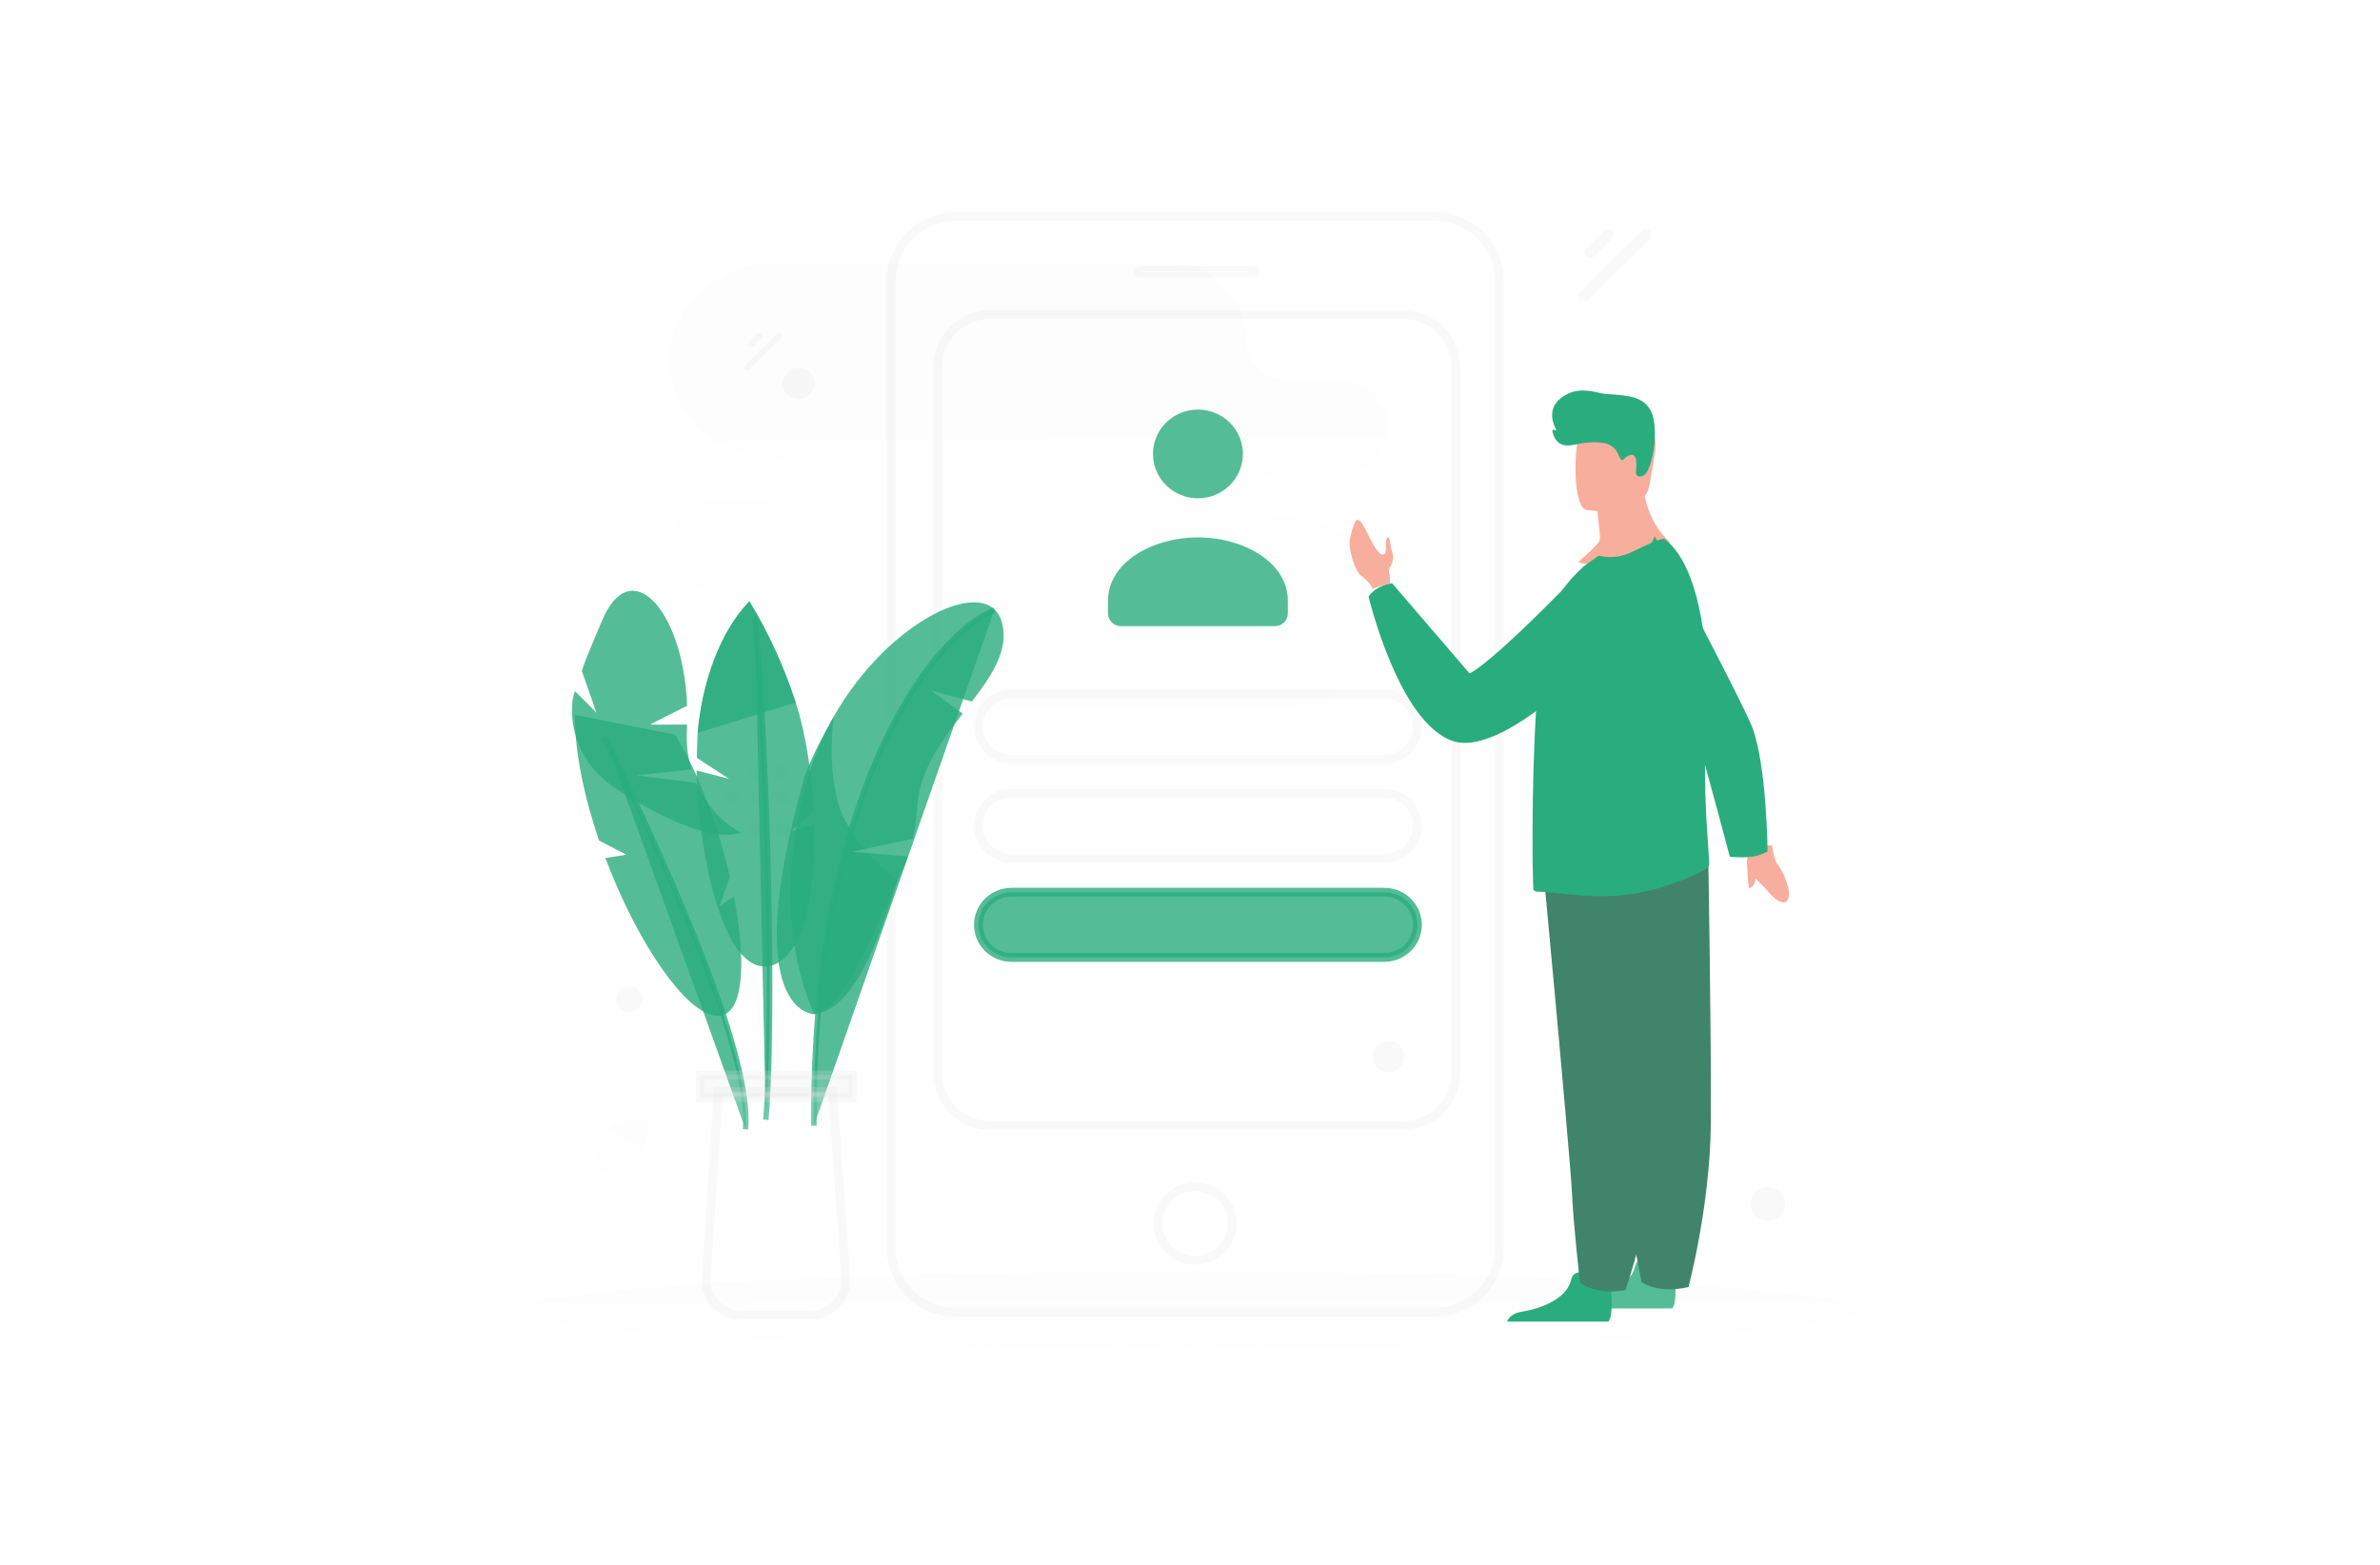 <svg width="1081" height="711" viewBox="0 0 1081 711" fill="none" xmlns="http://www.w3.org/2000/svg">
<g clip-path="url(#clip0_41_56)">
<path d="M539.899 613.367C708.06 613.367 844.381 605.351 844.381 595.462C844.381 585.574 708.06 577.558 539.899 577.558C371.739 577.558 235.418 585.574 235.418 595.462C235.418 605.351 371.739 613.367 539.899 613.367Z" fill="url(#paint0_linear_41_56)" fill-opacity="0.2"/>
<path fill-rule="evenodd" clip-rule="evenodd" d="M349.502 119.685C324.686 119.685 304.384 139.64 304.384 164.035C304.384 188.429 324.686 208.385 349.502 208.385C354.48 208.385 358.558 212.392 358.558 217.286C358.558 222.18 354.48 226.188 349.502 226.188H325.894C313.788 226.188 303.881 235.926 303.881 247.826C303.881 259.726 313.788 269.464 325.894 269.464C336.364 269.464 344.931 277.886 344.931 288.178C344.931 306.956 360.562 322.32 379.665 322.32H583.557C608.375 322.32 628.676 302.365 628.676 277.97C628.676 253.576 608.375 233.62 583.557 233.62H579.194C574.215 233.62 570.137 229.617 570.137 224.719C570.137 219.825 574.21 215.817 579.194 215.817H608.571C620.677 215.817 630.583 206.079 630.583 194.179C630.583 182.293 620.702 172.566 608.616 172.541H584.977C574.507 172.541 565.94 164.119 565.94 153.827C565.94 135.049 550.309 119.685 531.207 119.685H349.502Z" fill="url(#paint1_linear_41_56)" fill-opacity="0.2"/>
<path d="M661.62 100.078C661.008 99.861 660.389 99.665 659.764 99.489C659.558 99.43 659.352 99.368 659.146 99.316C658.702 99.205 658.256 99.1 657.809 99C657.595 98.952 657.381 98.913 657.164 98.873C656.716 98.791 656.266 98.716 655.815 98.65C655.551 98.614 655.287 98.581 655.022 98.55C654.83 98.528 654.638 98.507 654.443 98.488C654.14 98.46 653.836 98.438 653.532 98.42C653.371 98.411 653.211 98.395 653.05 98.389C652.582 98.367 652.11 98.355 651.635 98.355H434.108C432.613 98.351 431.12 98.462 429.642 98.689C429.159 98.763 428.678 98.848 428.199 98.944C415.785 101.451 406.23 111.718 404.928 124.395C404.827 125.381 404.776 126.371 404.777 127.361V567.049C404.777 579.604 412.841 590.292 424.128 594.332C424.178 594.351 424.229 594.366 424.279 594.382C424.839 594.577 425.408 594.756 425.981 594.917C426.189 594.977 426.393 595.039 426.603 595.092C426.824 595.147 427.044 595.201 427.264 595.253C427.487 595.305 427.714 595.358 427.94 595.408C428.154 595.454 428.368 595.495 428.585 595.535C429.033 595.617 429.482 595.692 429.932 595.758C430.192 595.796 430.457 595.826 430.723 595.857C430.915 595.878 431.108 595.901 431.302 595.919C431.605 595.947 431.91 595.969 432.215 595.987C432.375 595.997 432.536 596.012 432.695 596.018C433.164 596.04 433.636 596.053 434.112 596.053H651.641C652.654 596.053 653.654 596.003 654.642 595.903C668.445 594.518 679.422 583.662 680.825 570.01C680.925 569.033 680.975 568.044 680.975 567.043V127.361C680.969 114.806 672.905 104.116 661.62 100.078Z" fill="white" fill-opacity="0.2" stroke="#E1E4E5" stroke-opacity="0.2" stroke-width="4"/>
<path d="M542.872 572.424C552.212 572.424 559.783 564.955 559.783 555.741C559.783 546.528 552.212 539.058 542.872 539.058C533.533 539.058 525.963 546.528 525.963 555.741C525.963 564.955 533.533 572.424 542.872 572.424Z" fill="white" fill-opacity="0.2" stroke="#E1E4E5" stroke-opacity="0.2" stroke-width="4"/>
<path d="M569.647 121.986H517.508C516.73 121.986 516.099 122.609 516.099 123.376C516.099 124.144 516.73 124.766 517.508 124.766H569.647C570.425 124.766 571.056 124.144 571.056 123.376C571.056 122.609 570.425 121.986 569.647 121.986Z" fill="white" fill-opacity="0.2" stroke="#E1E4E5" stroke-opacity="0.2" stroke-width="2.346"/>
<path d="M637.218 142.84H449.936C436.669 142.84 425.914 153.451 425.914 166.54V487.554C425.914 500.643 436.669 511.254 449.936 511.254H637.218C650.485 511.254 661.241 500.643 661.241 487.554V166.54C661.241 153.451 650.485 142.84 637.218 142.84Z" fill="white" fill-opacity="0.2" stroke="#E1E4E5" stroke-opacity="0.2" stroke-width="4"/>
<path fill-rule="evenodd" clip-rule="evenodd" d="M503.266 272.902V278.65C503.267 280.176 503.883 281.638 504.976 282.716C506.07 283.794 507.553 284.4 509.099 284.4H579.107C580.654 284.4 582.137 283.794 583.23 282.716C584.324 281.638 584.94 280.176 584.941 278.65V272.81C584.941 255.413 564.767 244.11 544.103 244.11C523.439 244.11 503.266 255.418 503.266 272.81M529.665 191.945C521.691 199.812 521.691 212.568 529.665 220.435C537.639 228.302 550.568 228.302 558.542 220.435C566.516 212.568 566.516 199.812 558.542 191.945C550.568 184.078 537.639 184.078 529.665 191.945Z" fill="#2AAD7E" fill-opacity="0.8"/>
<path d="M628.782 315.21H459.425C451.133 315.21 444.411 321.842 444.411 330.022C444.411 338.203 451.133 344.835 459.425 344.835H628.782C637.074 344.835 643.796 338.203 643.796 330.022C643.796 321.842 637.074 315.21 628.782 315.21Z" fill="white" fill-opacity="0.2" stroke="#E1E4E5" stroke-opacity="0.2" stroke-width="4"/>
<path d="M628.782 360.24H459.425C451.133 360.24 444.411 366.872 444.411 375.052C444.411 383.233 451.133 389.865 459.425 389.865H628.782C637.074 389.865 643.796 383.233 643.796 375.052C643.796 366.872 637.074 360.24 628.782 360.24Z" fill="white" fill-opacity="0.2" stroke="#E1E4E5" stroke-opacity="0.2" stroke-width="4"/>
<path d="M628.782 405.27H459.425C451.133 405.27 444.411 411.902 444.411 420.082C444.411 428.263 451.133 434.895 459.425 434.895H628.782C637.074 434.895 643.796 428.263 643.796 420.082C643.796 411.902 637.074 405.27 628.782 405.27Z" fill="#2AAD7E" fill-opacity="0.8" stroke="#2AAD7E" stroke-opacity="0.8" stroke-width="4"/>
<path fill-rule="evenodd" clip-rule="evenodd" d="M380.5 365.937H377.143C376.331 365.937 375.678 365.286 375.678 364.492V361.18C375.678 360.379 376.338 359.734 377.143 359.734H380.5C381.305 359.734 381.965 360.386 381.965 361.18V364.492C381.973 365.286 381.312 365.937 380.5 365.937ZM368.86 365.937H365.503C364.698 365.937 364.038 365.286 364.038 364.492V361.18C364.038 360.379 364.698 359.734 365.503 359.734H368.86C369.665 359.734 370.325 360.386 370.325 361.18V364.492C370.325 365.286 369.665 365.937 368.86 365.937ZM357.214 365.937H353.857C353.052 365.937 352.392 365.286 352.392 364.492V361.18C352.392 360.379 353.052 359.734 353.857 359.734H357.214C358.019 359.734 358.679 360.386 358.679 361.18V364.492C358.685 365.286 358.025 365.937 357.214 365.937ZM345.574 365.937H342.217C341.412 365.937 340.752 365.286 340.752 364.492V361.18C340.752 360.379 341.412 359.734 342.217 359.734H345.574C346.386 359.734 347.046 360.386 347.046 361.18V364.492C347.042 364.875 346.885 365.241 346.61 365.512C346.335 365.782 345.963 365.935 345.574 365.937ZM333.934 365.937H330.577C329.765 365.937 329.104 365.286 329.104 364.492V361.18C329.104 360.379 329.765 359.734 330.577 359.734H333.934C334.739 359.734 335.4 360.386 335.4 361.18V364.492C335.4 365.286 334.739 365.937 333.934 365.937ZM368.434 353.416H365.077C364.272 353.416 363.611 352.764 363.611 351.97V348.651C363.611 347.857 364.272 347.205 365.077 347.205H368.434C369.246 347.205 369.899 347.857 369.899 348.651V351.963C369.9 352.153 369.863 352.342 369.79 352.519C369.717 352.695 369.609 352.855 369.473 352.99C369.337 353.125 369.175 353.233 368.997 353.305C368.818 353.378 368.627 353.416 368.434 353.416ZM356.794 353.416H353.437C352.632 353.416 351.971 352.764 351.971 351.97V348.651C351.971 347.857 352.632 347.205 353.437 347.205H356.794C357.598 347.205 358.259 347.857 358.259 348.651V351.963C358.26 352.153 358.223 352.342 358.15 352.519C358.077 352.695 357.969 352.855 357.833 352.99C357.697 353.125 357.535 353.233 357.357 353.305C357.178 353.378 356.987 353.416 356.794 353.416ZM345.154 353.416H341.797C340.986 353.416 340.325 352.764 340.325 351.97V348.651C340.325 347.857 340.986 347.205 341.797 347.205H345.154C345.96 347.205 346.619 347.857 346.619 348.651V351.963C346.619 352.764 345.96 353.416 345.154 353.416ZM357.214 379.39H353.857C353.052 379.39 352.392 378.738 352.392 377.944V374.632C352.392 373.831 353.052 373.186 353.857 373.186H357.214C358.019 373.186 358.679 373.838 358.679 374.632V377.944C358.685 378.738 358.025 379.39 357.214 379.39ZM345.574 379.39H342.217C341.412 379.39 340.752 378.738 340.752 377.944V374.632C340.752 373.831 341.412 373.186 342.217 373.186H345.574C346.386 373.186 347.046 373.838 347.046 374.632V377.944C347.042 378.327 346.885 378.694 346.61 378.964C346.335 379.235 345.963 379.387 345.574 379.39Z" fill="#E1E4E5" fill-opacity="0.2"/>
<path d="M721.373 136.148L749.241 108.654C750.255 107.653 750.255 106.031 749.241 105.03L749.24 105.029C748.225 104.028 746.58 104.028 745.566 105.029L717.698 132.523C716.683 133.524 716.683 135.146 717.698 136.147L717.699 136.148C718.713 137.149 720.358 137.149 721.373 136.148Z" fill="#E1E4E5" fill-opacity="0.2"/>
<path d="M724.102 116.463L732.139 108.534C733.154 107.533 733.154 105.91 732.139 104.909L732.138 104.908C731.124 103.907 729.479 103.907 728.464 104.908L720.427 112.837C719.412 113.838 719.412 115.461 720.427 116.462L720.428 116.463C721.442 117.464 723.087 117.464 724.102 116.463Z" fill="#E1E4E5" fill-opacity="0.2"/>
<path d="M340.401 167.819L355.008 153.409C355.54 152.884 355.54 152.033 355.008 151.508C354.476 150.984 353.613 150.984 353.082 151.508L338.475 165.919C337.943 166.444 337.943 167.295 338.475 167.819C339.007 168.344 339.869 168.344 340.401 167.819Z" fill="#E1E4E5" fill-opacity="0.2"/>
<path d="M341.831 157.502L346.044 153.346C346.576 152.821 346.576 151.97 346.044 151.446C345.512 150.921 344.65 150.921 344.118 151.446L339.905 155.602C339.373 156.126 339.373 156.977 339.905 157.502C340.437 158.027 341.299 158.027 341.831 157.502Z" fill="#E1E4E5" fill-opacity="0.2"/>
<path d="M623.377 479.925C623.377 483.852 626.603 487.035 630.583 487.035C634.564 487.035 637.79 483.852 637.79 479.925C637.79 475.998 634.564 472.815 630.583 472.815C626.603 472.815 623.377 475.998 623.377 479.925Z" fill="#E1E4E5" fill-opacity="0.2"/>
<path d="M355.529 174.195C355.529 178.122 358.755 181.305 362.735 181.305C366.716 181.305 369.942 178.122 369.942 174.195C369.942 170.268 366.716 167.085 362.735 167.085C358.755 167.085 355.529 170.268 355.529 174.195Z" fill="#E1E4E5" fill-opacity="0.2"/>
<path d="M287.424 459.515C290.576 458.682 292.446 455.486 291.602 452.376C290.757 449.266 287.517 447.421 284.365 448.254C281.214 449.087 279.343 452.284 280.188 455.393C281.032 458.503 284.272 460.348 287.424 459.515Z" fill="#E1E4E5" fill-opacity="0.2"/>
<path d="M612.949 247.544C613.675 253.08 615.619 259.754 618.766 262.021C622.335 264.594 623.438 267.325 623.438 267.325L627.065 266.223L631.401 264.904C631.401 264.904 631.407 264.467 631.381 263.741C631.348 262.782 631.27 261.826 631.148 260.874C631.148 260.874 630.322 259.12 631.481 257.416C632.639 255.716 633.171 252.797 632.355 250.758C631.544 248.726 631.375 244.121 630.607 244.084C628.748 243.982 630.022 250.542 628.996 251.466C628.072 252.31 627.282 251.77 627.141 251.654L627.112 251.631C622.609 248.312 619.279 235.201 616.216 236.173C615.075 236.533 612.635 245.187 612.949 247.544ZM796.008 383.781C796.008 383.781 792.164 390.345 793.885 394.131C795.603 397.919 801.562 402.968 803.099 404.949C804.63 406.927 809.829 412.151 811.924 408.789C814.017 405.435 810.32 396.514 807.757 393.152C805.197 389.782 804.954 384.002 804.954 384.002L796.008 383.781Z" fill="#F8AE9D"/>
<path d="M793.548 393.038C793.548 393.038 793.841 400.271 794.189 402.201C794.54 404.136 794.886 403.545 796.226 402.246C797.567 400.947 797.551 397.162 798.053 396.913C798.556 396.663 793.548 393.038 793.548 393.038Z" fill="#F8AE9D"/>
<g filter="url(#filter0_i_41_56)">
<path d="M726.302 246.753C726.302 246.753 681.459 294.442 667.498 301.914L632.326 260.955C632.326 260.955 625.724 261.411 621.591 266.905C621.591 266.905 635.236 324.673 660.134 332.673C685.032 340.674 735.791 284.426 735.791 284.426L726.302 246.753ZM684.492 596.322H730.541C732.753 593.749 731.938 584.249 731.606 581.143C731.537 580.516 731.49 580.156 731.49 580.156C731.49 580.156 715.765 568.177 713.605 577.35C713.54 577.636 713.462 577.919 713.372 578.198C710.654 586.778 698.446 590.676 691.402 591.763C686.815 592.468 685.12 594.736 684.492 596.322Z" fill="#2AAD7E"/>
</g>
<g filter="url(#filter1_i_41_56)">
<path d="M715.495 596.322H761.544C763.757 593.749 762.941 584.249 762.609 581.143C762.54 580.516 762.493 580.156 762.493 580.156C762.493 580.156 746.768 568.177 744.608 577.35C744.543 577.636 744.466 577.919 744.375 578.198C741.657 586.778 729.449 590.676 722.405 591.763C717.818 592.468 716.123 594.736 715.495 596.322Z" fill="#2AAD7E" fill-opacity="0.8"/>
</g>
<g filter="url(#filter2_i_41_56)">
<path d="M697.071 392.049C697.071 392.049 699.272 415.557 701.86 443.812C705.376 482.195 709.607 529.345 710.026 538.277C710.751 553.787 713.65 578.595 713.65 578.595C713.65 578.595 720.533 584.489 734.31 582.004C734.31 582.004 746.59 546.588 750.096 509.113L750.257 507.262C753.521 469.117 758.589 388.787 758.589 388.787L697.071 392.049Z" fill="#40846B"/>
</g>
<g filter="url(#filter3_i_41_56)">
<path d="M709.559 393.658C709.559 393.658 713.711 416.933 718.642 444.909C725.343 482.917 733.483 529.608 734.636 538.476C736.634 553.874 741.603 578.402 741.603 578.402C741.603 578.402 749.09 583.87 762.913 580.593C762.913 580.593 772.535 544.621 773.059 507.11L773.072 505.258C773.295 467.094 771.924 386.83 771.924 386.83L709.559 393.658Z" fill="#40846B"/>
</g>
<path d="M716.692 255.34C732.514 260.27 758.627 246.372 758.627 246.372C758.627 246.372 745.307 236.162 746.069 213.697L733.836 223.427L725.524 230.032C725.524 230.032 725.556 233.93 726.466 240.756C726.707 242.551 727.145 245.357 725.781 246.794C720.483 252.373 716.692 255.34 716.692 255.34Z" fill="#F8AE9D"/>
<g filter="url(#filter4_d_41_56)">
<path d="M720.686 229.666C720.686 229.666 746.826 233.952 749.28 217.849C751.735 201.746 756.759 191.455 740.174 188.038C723.589 184.623 719.398 190.281 717.255 195.46C715.114 200.638 713.952 228.136 720.686 229.666Z" fill="#F8AE9D"/>
</g>
<g filter="url(#filter5_i_41_56)">
<path d="M694.601 400.38C695.078 400.768 695.632 401.006 696.267 401.006C702.212 400.926 719.541 404.185 734.203 402.699C746.564 401.525 757.511 397.915 769.258 392.72C770.819 392.028 774.408 390.136 774.331 388.417C774.276 386.53 774.09 383.801 773.848 380.358C773.016 368.39 771.57 347.812 772.983 324.066C773.235 319.644 773.371 315.261 773.388 310.942C773.508 278.758 767.044 250.455 754.042 240.876C752.93 240.093 746.115 243.379 739.852 246.423C734.066 249.239 729.53 249.536 724.062 248.445L717.35 253.223C710.693 259.319 703.401 267.612 700.229 280.196C697.533 290.909 695.949 310.222 695.078 330.239C694.684 339.309 694.366 348.461 694.284 357.137V357.445C694.207 358.304 694.207 359.245 694.207 360.104C693.889 382.396 694.207 400.065 694.601 400.38Z" fill="#2AAD7E"/>
</g>
<g filter="url(#filter6_i_41_56)">
<path d="M799.927 387.124C794.965 387.789 789.671 387.103 789.671 387.103C789.671 387.103 777.706 341.881 776.067 337.721C774.428 333.561 735.857 283.206 735.857 283.206L755.593 241.617C755.593 241.617 796.034 317.944 799.971 328.57C806.478 346.127 806.837 384.682 806.837 384.682C806.837 384.682 803.826 386.605 799.927 387.124ZM752.221 212.081C750.798 214.984 746.67 215.413 747.05 212.211C747.483 208.567 747.478 203.8 744.475 204.686C741.472 205.573 741.32 207.946 740.086 206.562C738.854 205.178 738.832 199.341 729.89 198.93C720.949 198.524 717.317 201.595 713.163 199.789C710.675 198.709 709.596 196.051 709.132 194.092C709.001 193.538 709.41 192.763 709.786 193.195C710.141 193.604 711.034 193.579 710.779 193.103C709.205 190.155 706.849 183.719 712.851 178.924C720.883 172.508 729.068 176.708 733.714 176.983C743.955 177.595 750.568 178.2 753.91 184.837C756.681 190.344 756.205 203.948 752.221 212.081Z" fill="#2AAD7E"/>
</g>
<path d="M288.938 527.397C282.282 534.081 269.833 532.672 269.833 532.672C269.833 532.672 268.187 520.425 274.849 513.745C281.506 507.06 293.948 508.466 293.948 508.466C293.948 508.466 295.595 520.713 288.938 527.397Z" fill="url(#paint2_linear_41_56)" fill-opacity="0.2"/>
<path d="M802.943 554.58C807.255 554.58 810.75 551.131 810.75 546.877C810.75 542.624 807.255 539.175 802.943 539.175C798.631 539.175 795.135 542.624 795.135 546.877C795.135 551.131 798.631 554.58 802.943 554.58Z" fill="#E1E4E5" fill-opacity="0.2"/>
<path d="M441.434 318.661L422.808 313.623L437.242 324.148C427.593 336.689 417.565 350.239 416.65 366.223C416.33 371.441 415.69 376.388 414.624 381.005L392.63 385.712L386.898 386.929L394.246 387.531L412.352 389.034C411.088 392.718 409.593 396.177 407.855 399.379C399.732 414.447 385.481 458.205 369.95 460.657H369.935C369.462 459.724 347.225 416.582 367.755 350.599C370.408 342.122 373.943 333.938 378.302 326.178C378.439 325.924 378.577 325.683 378.714 325.442C403.649 281.504 448.855 260.195 455.043 282.601C458.443 294.872 450.792 306.405 441.434 318.661Z" fill="#2AAD7E" fill-opacity="0.8"/>
<path d="M407.856 399.41C395.617 438.206 385.481 458.236 369.951 460.687H369.935C369.31 460.687 335.29 460.205 364.89 354.765C367.374 345.938 373.913 333.969 378.302 326.209C378.44 325.953 378.577 325.713 378.714 325.472C377.372 336.585 376.763 353.141 381.701 368.133C381.701 368.133 385.1 376.568 392.63 385.741L386.898 386.959L394.245 387.561C397.888 391.696 402.4 395.906 407.856 399.41Z" fill="#2AAD7E" fill-opacity="0.8"/>
<path d="M369.706 511.348C368.623 360.585 422.884 288.391 451.645 277.113Z" fill="#2AAD7E" fill-opacity="0.8"/>
<path d="M369.706 511.348C368.623 360.585 422.884 288.391 451.645 277.113" stroke="#2AAD7E" stroke-opacity="0.8" stroke-width="2.5" stroke-miterlimit="10"/>
<path d="M369.584 368.388L359.357 377.485L369.828 374.358C370.621 405.996 364.829 436.071 349.267 438.837C328.63 442.551 317.076 388.237 316.361 349.983L331.114 353.772L316.498 344.238C316.573 341.863 316.711 334.96 316.894 332.855C318.936 310.36 326.602 287.412 340.366 273.127C348.931 287.097 356.247 303.202 361.43 319.142C365.773 332.465 368.7 350.419 369.584 368.388Z" fill="#2AAD7E" fill-opacity="0.8"/>
<path d="M316.878 332.855L361.43 319.142C356.263 303.202 348.917 287.112 340.366 273.127C326.618 287.412 318.922 310.36 316.878 332.855Z" fill="#2AAD7E" fill-opacity="0.8"/>
<path d="M342.881 280.812C348.978 344.284 351.553 465.032 347.85 508.61Z" fill="#2AAD7E" fill-opacity="0.8"/>
<path d="M342.881 280.812C348.978 344.284 351.553 465.032 347.85 508.61" stroke="#2AAD7E" stroke-opacity="0.8" stroke-width="2.5" stroke-miterlimit="10"/>
<path d="M328.995 460.806C317.229 465.558 297.46 440.31 282.249 407.229C281.368 405.287 280.505 403.337 279.658 401.38C278.002 397.537 276.437 393.656 274.964 389.741L284.459 388.223L272.098 381.816C265.438 362.283 261.064 342.012 261.094 324.69L306.621 333.682C317.443 351.185 326.267 375.531 331.495 398.282L326.816 411.59L333.37 407.139C338.567 434.16 338.079 457.153 328.995 460.806Z" fill="#2AAD7E" fill-opacity="0.8"/>
<path d="M274.552 334.704C307.963 403.74 341.326 480.355 338.628 512.97Z" fill="#2AAD7E" fill-opacity="0.8"/>
<path d="M274.552 334.704C307.963 403.74 341.326 480.355 338.628 512.97" stroke="#2AAD7E" stroke-opacity="0.8" stroke-width="2.5" stroke-miterlimit="10"/>
<path d="M336.671 378.316C336.671 378.316 323.17 371.867 316.112 355.624L289.195 352.205L313.96 349.481C312.476 344.266 311.658 338.302 312.001 331.418C312.04 330.639 312.034 329.883 312.074 329.104C305.089 329.234 296.062 329.15 295.208 329.121L312.105 320.576C310.46 277.17 286.322 250.571 273.303 282.262C270.646 288.764 267.275 296.004 264.229 304.677L270.914 323.715L261.122 313.889C260.248 316.715 260.108 317.477 259.95 319.258C258.579 334.759 266.48 349.631 279.669 358.222C296.201 368.938 321.516 382.821 336.671 378.316Z" fill="#2AAD7E" fill-opacity="0.8"/>
<path d="M320.784 580.504L326.309 495.792H378.164L384.136 580.424C384.772 589.566 377.428 597.335 368.136 597.335H336.783C327.517 597.335 320.187 589.619 320.784 580.504Z" fill="white" fill-opacity="0.2" stroke="#E1E4E5" stroke-opacity="0.2" stroke-width="4"/>
<path d="M317.955 498.557V488.29H387.041V498.557H317.955Z" fill="#E1E4E5" fill-opacity="0.2" stroke="#E1E4E5" stroke-opacity="0.2" stroke-width="4"/>
</g>
<defs>
<filter id="filter0_i_41_56" x="621.591" y="246.753" width="114.2" height="353.569" filterUnits="userSpaceOnUse" color-interpolation-filters="sRGB">
<feFlood flood-opacity="0" result="BackgroundImageFix"/>
<feBlend mode="normal" in="SourceGraphic" in2="BackgroundImageFix" result="shape"/>
<feColorMatrix in="SourceAlpha" type="matrix" values="0 0 0 0 0 0 0 0 0 0 0 0 0 0 0 0 0 0 127 0" result="hardAlpha"/>
<feOffset dy="4"/>
<feGaussianBlur stdDeviation="2"/>
<feComposite in2="hardAlpha" operator="arithmetic" k2="-1" k3="1"/>
<feColorMatrix type="matrix" values="0 0 0 0 0 0 0 0 0 0 0 0 0 0 0 0 0 0 0.25 0"/>
<feBlend mode="normal" in2="shape" result="effect1_innerShadow_41_56"/>
</filter>
<filter id="filter1_i_41_56" x="713.495" y="571.892" width="49.539" height="24.43" filterUnits="userSpaceOnUse" color-interpolation-filters="sRGB">
<feFlood flood-opacity="0" result="BackgroundImageFix"/>
<feBlend mode="normal" in="SourceGraphic" in2="BackgroundImageFix" result="shape"/>
<feColorMatrix in="SourceAlpha" type="matrix" values="0 0 0 0 0 0 0 0 0 0 0 0 0 0 0 0 0 0 127 0" result="hardAlpha"/>
<feOffset dx="-2" dy="-2"/>
<feGaussianBlur stdDeviation="2"/>
<feComposite in2="hardAlpha" operator="arithmetic" k2="-1" k3="1"/>
<feColorMatrix type="matrix" values="0 0 0 0 0 0 0 0 0 0 0 0 0 0 0 0 0 0 0.25 0"/>
<feBlend mode="normal" in2="shape" result="effect1_innerShadow_41_56"/>
</filter>
<filter id="filter2_i_41_56" x="697.071" y="388.787" width="65.519" height="197.829" filterUnits="userSpaceOnUse" color-interpolation-filters="sRGB">
<feFlood flood-opacity="0" result="BackgroundImageFix"/>
<feBlend mode="normal" in="SourceGraphic" in2="BackgroundImageFix" result="shape"/>
<feColorMatrix in="SourceAlpha" type="matrix" values="0 0 0 0 0 0 0 0 0 0 0 0 0 0 0 0 0 0 127 0" result="hardAlpha"/>
<feOffset dx="4" dy="4"/>
<feGaussianBlur stdDeviation="2"/>
<feComposite in2="hardAlpha" operator="arithmetic" k2="-1" k3="1"/>
<feColorMatrix type="matrix" values="0 0 0 0 0 0 0 0 0 0 0 0 0 0 0 0 0 0 0.25 0"/>
<feBlend mode="normal" in2="shape" result="effect1_innerShadow_41_56"/>
</filter>
<filter id="filter3_i_41_56" x="709.559" y="386.83" width="67.538" height="198.809" filterUnits="userSpaceOnUse" color-interpolation-filters="sRGB">
<feFlood flood-opacity="0" result="BackgroundImageFix"/>
<feBlend mode="normal" in="SourceGraphic" in2="BackgroundImageFix" result="shape"/>
<feColorMatrix in="SourceAlpha" type="matrix" values="0 0 0 0 0 0 0 0 0 0 0 0 0 0 0 0 0 0 127 0" result="hardAlpha"/>
<feOffset dx="4" dy="4"/>
<feGaussianBlur stdDeviation="2"/>
<feComposite in2="hardAlpha" operator="arithmetic" k2="-1" k3="1"/>
<feColorMatrix type="matrix" values="0 0 0 0 0 0 0 0 0 0 0 0 0 0 0 0 0 0 0.25 0"/>
<feBlend mode="normal" in2="shape" result="effect1_innerShadow_41_56"/>
</filter>
<filter id="filter4_d_41_56" x="709.586" y="182.998" width="48.367" height="55.185" filterUnits="userSpaceOnUse" color-interpolation-filters="sRGB">
<feFlood flood-opacity="0" result="BackgroundImageFix"/>
<feColorMatrix in="SourceAlpha" type="matrix" values="0 0 0 0 0 0 0 0 0 0 0 0 0 0 0 0 0 0 127 0" result="hardAlpha"/>
<feOffset dy="2"/>
<feGaussianBlur stdDeviation="3"/>
<feComposite in2="hardAlpha" operator="out"/>
<feColorMatrix type="matrix" values="0 0 0 0 0 0 0 0 0 0 0 0 0 0 0 0 0 0 0.25 0"/>
<feBlend mode="normal" in2="BackgroundImageFix" result="effect1_dropShadow_41_56"/>
<feBlend mode="normal" in="SourceGraphic" in2="effect1_dropShadow_41_56" result="shape"/>
</filter>
<filter id="filter5_i_41_56" x="694.077" y="240.759" width="82.255" height="166.328" filterUnits="userSpaceOnUse" color-interpolation-filters="sRGB">
<feFlood flood-opacity="0" result="BackgroundImageFix"/>
<feBlend mode="normal" in="SourceGraphic" in2="BackgroundImageFix" result="shape"/>
<feColorMatrix in="SourceAlpha" type="matrix" values="0 0 0 0 0 0 0 0 0 0 0 0 0 0 0 0 0 0 127 0" result="hardAlpha"/>
<feOffset dx="2" dy="4"/>
<feGaussianBlur stdDeviation="2"/>
<feComposite in2="hardAlpha" operator="arithmetic" k2="-1" k3="1"/>
<feColorMatrix type="matrix" values="0 0 0 0 0 0 0 0 0 0 0 0 0 0 0 0 0 0 0.25 0"/>
<feBlend mode="normal" in2="shape" result="effect1_innerShadow_41_56"/>
</filter>
<filter id="filter6_i_41_56" x="704.973" y="175.38" width="101.864" height="214.034" filterUnits="userSpaceOnUse" color-interpolation-filters="sRGB">
<feFlood flood-opacity="0" result="BackgroundImageFix"/>
<feBlend mode="normal" in="SourceGraphic" in2="BackgroundImageFix" result="shape"/>
<feColorMatrix in="SourceAlpha" type="matrix" values="0 0 0 0 0 0 0 0 0 0 0 0 0 0 0 0 0 0 127 0" result="hardAlpha"/>
<feOffset dx="-4" dy="2"/>
<feGaussianBlur stdDeviation="3"/>
<feComposite in2="hardAlpha" operator="arithmetic" k2="-1" k3="1"/>
<feColorMatrix type="matrix" values="0 0 0 0 0 0 0 0 0 0 0 0 0 0 0 0 0 0 0.25 0"/>
<feBlend mode="normal" in2="shape" result="effect1_innerShadow_41_56"/>
</filter>
<linearGradient id="paint0_linear_41_56" x1="552.883" y1="633.443" x2="552.819" y2="538.591" gradientUnits="userSpaceOnUse">
<stop stop-color="white"/>
<stop offset="1" stop-color="#EEEEEE"/>
</linearGradient>
<linearGradient id="paint1_linear_41_56" x1="474.199" y1="435.928" x2="470.322" y2="-100.792" gradientUnits="userSpaceOnUse">
<stop stop-color="white"/>
<stop offset="1" stop-color="#EEEEEE"/>
</linearGradient>
<linearGradient id="paint2_linear_41_56" x1="262.379" y1="550.229" x2="309.586" y2="475.223" gradientUnits="userSpaceOnUse">
<stop stop-color="white"/>
<stop offset="1" stop-color="#EEEEEE"/>
</linearGradient>
<clipPath id="clip0_41_56">
<rect width="1081" height="711" fill="white"/>
</clipPath>
</defs>
</svg>

